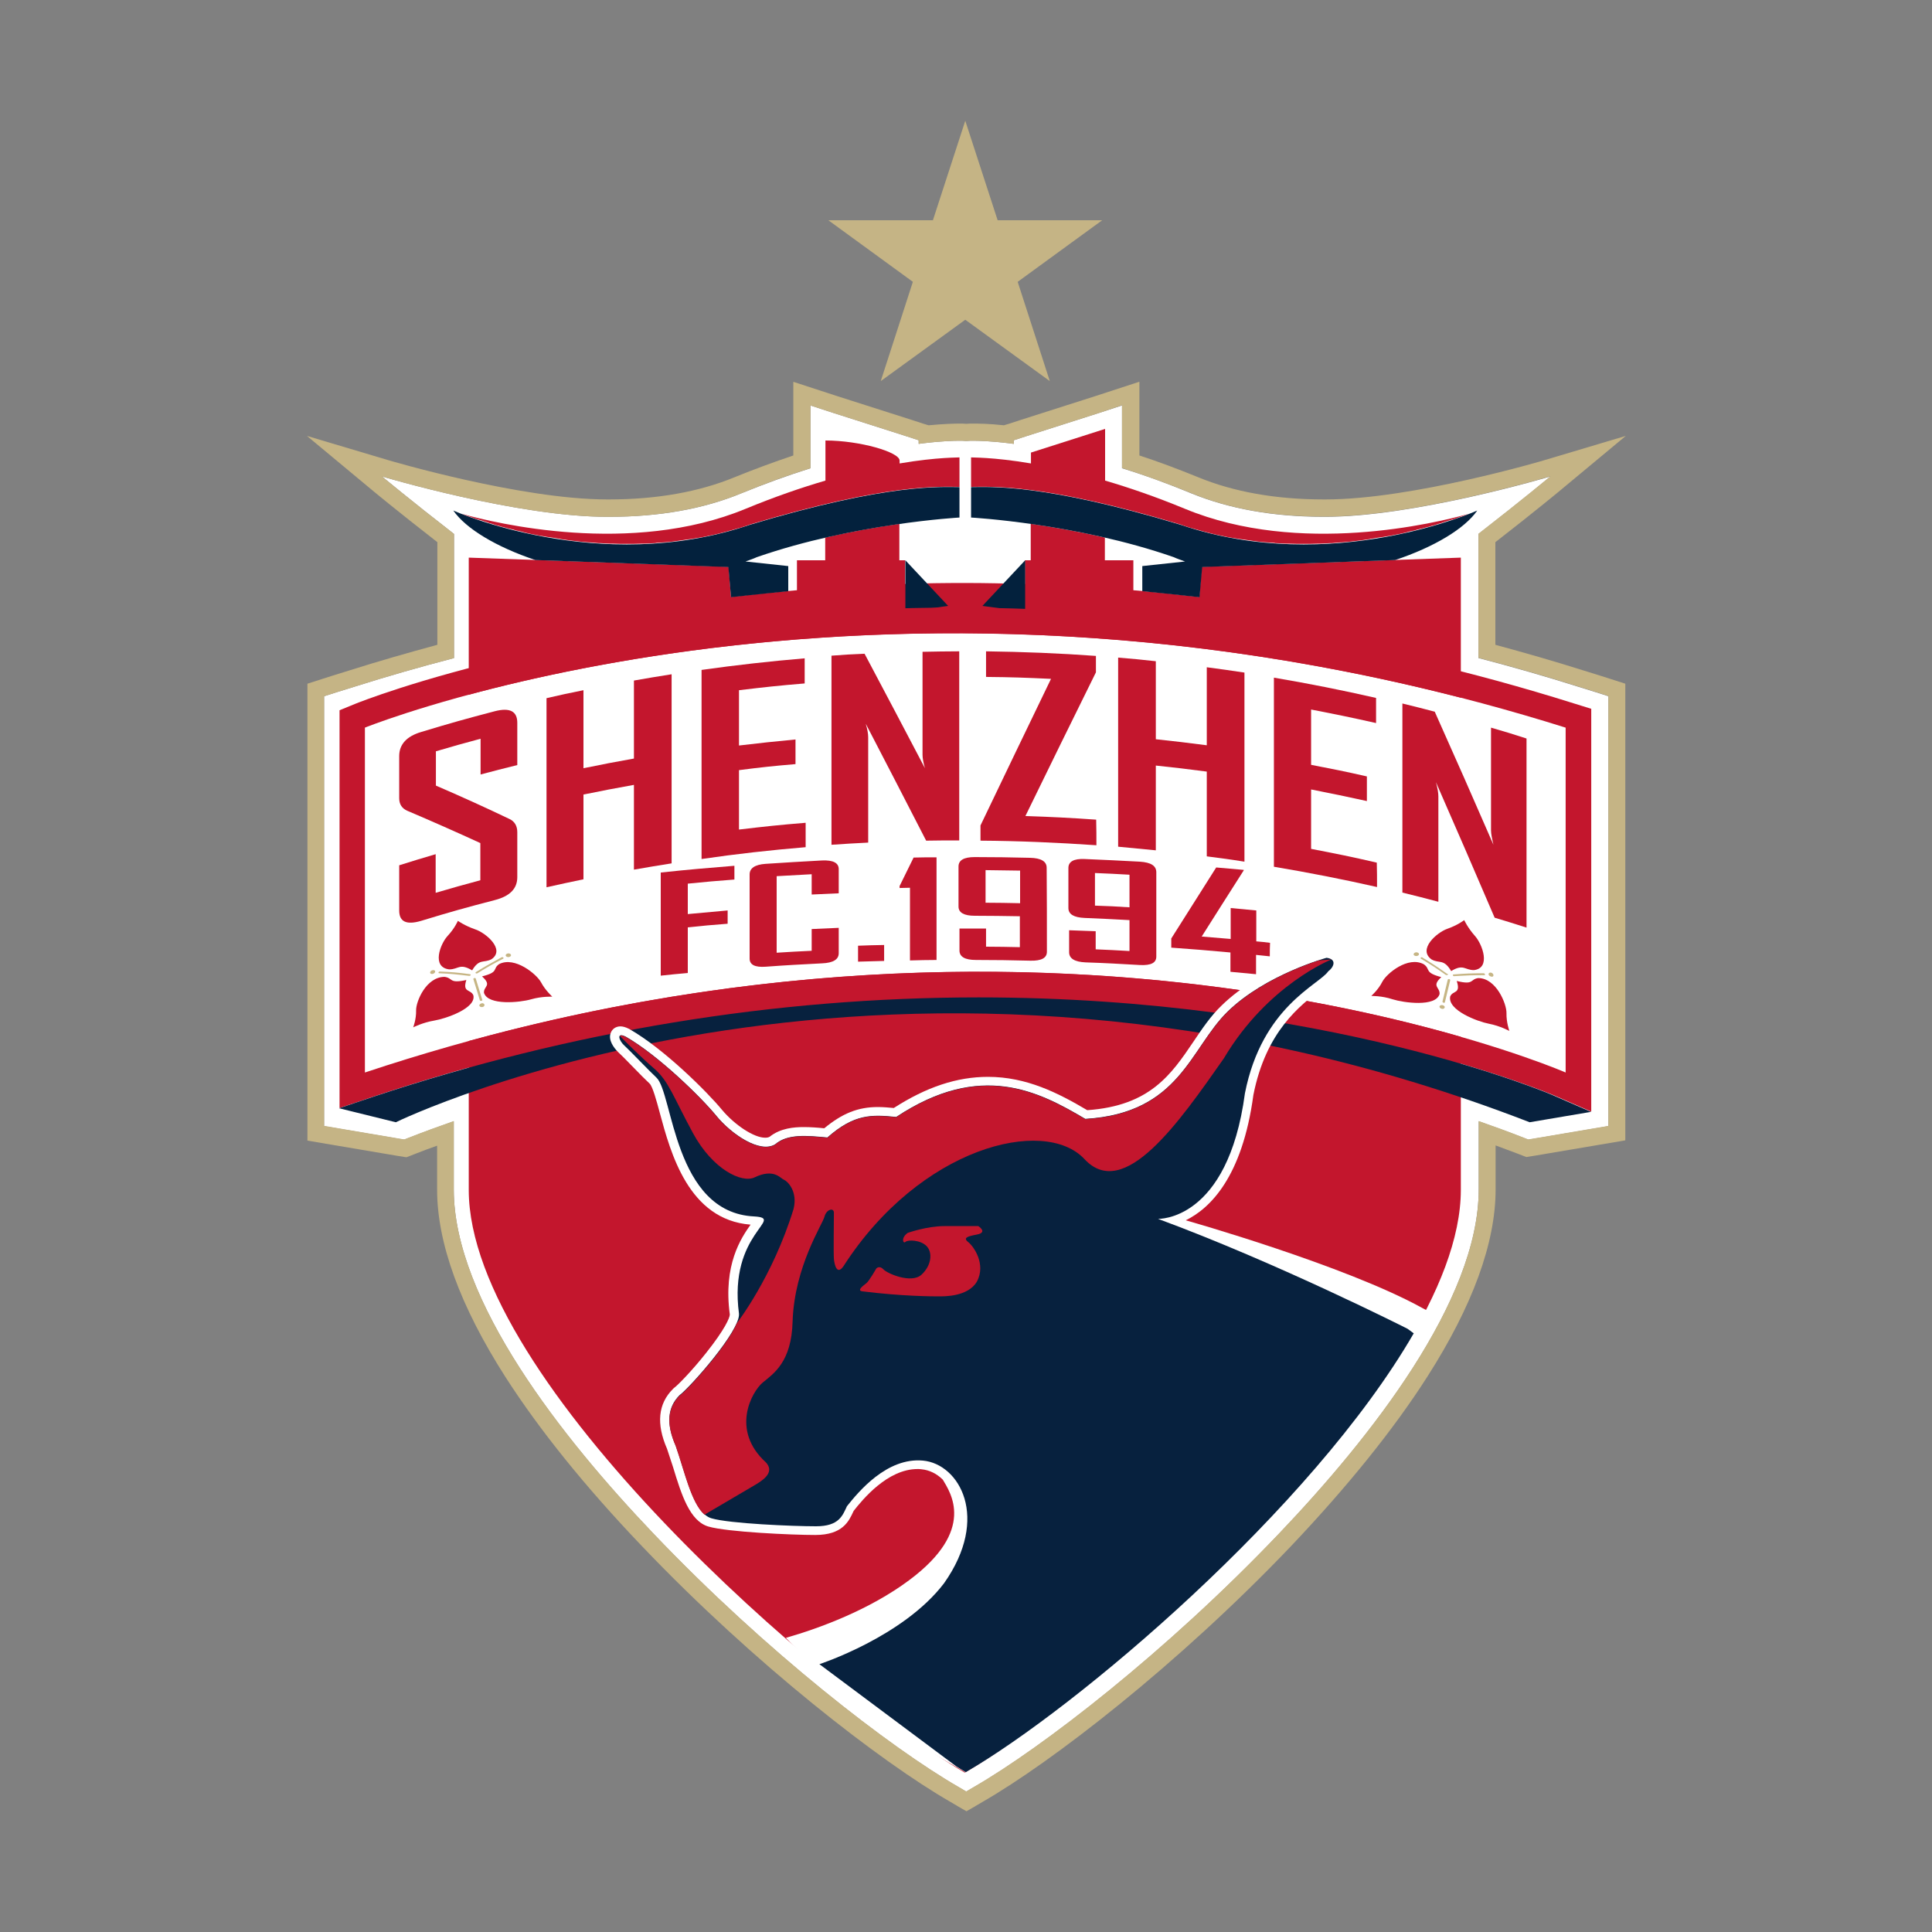 <?xml version="1.0" encoding="utf-8"?>
<!-- Generator: Adobe Illustrator 22.1.0, SVG Export Plug-In . SVG Version: 6.00 Build 0)  -->
<svg version="1.1" id="图层_1" xmlns="http://www.w3.org/2000/svg" xmlns:xlink="http://www.w3.org/1999/xlink" x="0px" y="0px"
	 viewBox="0 0 800 800" style="enable-background:new 0 0 800 800;" xml:space="preserve">
<rect x="0" y="0" width="800" height="800" fill="#808080" stroke="none"/>
<style type="text/css">
	.st0{fill:#FFFFFF;}
	.st1{fill:#C5B485;}
	.st2{fill:#C3162D;}
	.st3{fill:#03213D;}
	.st4{fill:#07213E;}
	.st5{fill:#C6B584;}
</style>
<g>
	<g>
		<g>
			<path class="st0" d="M661,286.7l-7.4-2.3c-13.6-4.3-27.5-8.3-41.4-11.9v-3.9v-37.8v-7.3l0-2.4c18.3-14.2,29.8-23.8,29.8-23.8
				s-57,17-94.1,16.7c-20.6,0-38.9-3.3-54.6-9.7c-9.6-4-19.2-7.5-28.7-10.4v-16.3v-9.7l-9.2,3l-30.7,9.8l-4.9,1.6v1.5
				c-0.5-0.1-1-0.1-1.5-0.2c-8.1-1-13.4-1.1-15.3-1.1c-0.7,0-1.1,0-1.1,0l-1.8,0.1l-1.8-0.1c0,0-0.4,0-1.1,0
				c-1.9,0-7.3,0.1-15.3,1.1c-0.5,0.1-1,0.1-1.5,0.2v-1.5l-4.9-1.6l-30.7-9.8l-9.2-3v9.7v16.3c-9.5,3-19.1,6.5-28.7,10.4
				c-15.7,6.5-34,9.7-54.6,9.7c-37.2,0.3-94.1-16.7-94.1-16.7s11.5,9.6,29.8,23.8l0,2.4v7.3v37.8v3.9c-13.9,3.6-27.8,7.6-41.4,11.9
				l-7.4,2.3l-5,1.6v5.2v7.8v142.8v16.2v6l5.9,1l25.4,4.3l1.9,0.3l1.8-0.7c6.1-2.4,12.4-4.7,18.7-6.9v28.3c0,46.1,45,103,82.8,142.6
				c46.6,48.9,98.1,88.6,126.2,104.8l2.9,1.7l0.3,0.2l0.3-0.2l2.9-1.7c28.1-16.2,79.6-55.9,126.2-104.8
				c37.8-39.6,82.8-96.5,82.8-142.6v-28.3c6.3,2.2,12.6,4.5,18.7,6.9l1.8,0.7l1.9-0.3l25.4-4.3l5.9-1v-6v-16.2V301.3v-7.8v-5.2
				L661,286.7z"/>
			<path class="st1" d="M464.6,167.8v9.7v16.3c9.5,3,19.1,6.5,28.7,10.4c15.7,6.5,34,9.7,54.6,9.7c0.4,0,0.7,0,1.1,0
				c37.2,0,93-16.7,93-16.7s-11.5,9.6-29.8,23.8l0,2.4v7.3v37.8v3.9c13.9,3.6,27.8,7.6,41.4,11.9l7.4,2.3l5,1.6v5.2v7.8v142.8v16.2
				v6l-5.9,1l-25.4,4.3l-1.9,0.3l-1.8-0.7c-6.1-2.4-12.4-4.7-18.7-6.9v28.3c0,46.1-45,103-82.8,142.6
				c-46.6,48.9-98.1,88.6-126.2,104.8l-2.9,1.7l-0.3,0.2l-0.3-0.2l-2.9-1.7c-28.1-16.2-79.6-55.9-126.2-104.8
				c-37.8-39.6-82.8-96.5-82.8-142.6v-28.3c-6.3,2.2-12.6,4.5-18.7,6.9l-1.8,0.7l-1.9-0.3l-25.4-4.3l-5.9-1v-6v-16.2V301.3v-7.8
				v-5.2l5-1.6l7.4-2.3c13.6-4.3,27.5-8.3,41.4-11.9v-3.9v-37.8v-7.3l0-2.4c-18.3-14.2-29.8-23.8-29.8-23.8s55.9,16.7,93,16.7
				c0.4,0,0.7,0,1.1,0c20.6,0,38.9-3.3,54.6-9.7c9.6-4,19.2-7.5,28.7-10.4v-16.3v-9.7l9.2,3l30.7,9.8l4.9,1.6v1.5
				c0.5-0.1,1-0.1,1.5-0.2c8.1-1,13.4-1.1,15.3-1.1c0.7,0,1.1,0,1.1,0l1.8,0.1l1.8-0.1c0,0,0.4,0,1.1,0c1.9,0,7.3,0.1,15.3,1.1
				c0.5,0.1,1,0.1,1.5,0.2v-1.5l4.9-1.6l30.7-9.8L464.6,167.8 M471.7,158.1l-9.2,3l-9.2,3l-30.7,9.8l-4.9,1.6l-2,0.6
				c-6.5-0.7-11-0.7-12.7-0.7c-0.9,0-1.3,0-1.3,0l-1.6,0.1l-1.6-0.1c0,0-0.4,0-1.3,0c-1.8,0-6.2,0.1-12.7,0.7l-2-0.6l-4.9-1.6
				l-30.7-9.8l-9.2-3l-9.2-3v9.7v9.7v11.1c-8,2.7-16.2,5.7-24.3,9c-14.8,6.1-32.3,9.2-51.9,9.2h0l0,0c-0.3,0-0.7,0-1,0
				c-35.7,0-90.4-16.2-91-16.4l-33.2-9.9l26.7,22.2c0.1,0.1,10.7,8.9,27.3,21.8v6.3v36.2c-12.2,3.3-24.4,6.8-36.4,10.6l-7.4,2.3
				l-5,1.6l-5,1.6v5.2v5.2v7.8v142.8v16.2v6v6l5.9,1l5.9,1l25.4,4.3l1.9,0.3l1.9,0.3l1.8-0.7l1.8-0.7c3-1.2,6-2.3,9.1-3.4v18.2
				c0,22.1,9.5,48.2,28.3,77.6c14,21.8,32.9,45.3,56.4,69.9c47.1,49.4,99.3,89.6,127.8,106l2.9,1.7l0.3,0.2l3.5,2l3.5-2l0.3-0.2
				l2.9-1.7c28.5-16.4,80.7-56.6,127.8-106C558,615.5,577,592,591,570.1c18.8-29.4,28.3-55.5,28.3-77.6v-18.2c3,1.1,6.1,2.3,9.1,3.4
				l1.8,0.7l1.8,0.7l1.9-0.3l1.9-0.3l25.4-4.3l5.9-1l5.9-1v-6v-6v-16.2V301.3v-7.8v-5.2v-5.2l-5-1.6l-5-1.6l-7.4-2.3
				c-12-3.8-24.2-7.3-36.4-10.6v-36.2v-6.3c16.6-12.9,27.2-21.7,27.3-21.8l26.7-22.2l-33.2,9.9c-0.5,0.2-55.3,16.4-91,16.4
				c-0.3,0-0.7,0-1,0l0,0h0c-19.6,0-37.1-3.1-51.9-9.2c-8.1-3.3-16.3-6.4-24.3-9v-11.1v-9.7V158.1L471.7,158.1z"/>
		</g>
		<g>
			<g>
				<path class="st2" d="M497.6,234.7l-1,12.5c-8.7-1-17.8-2-27.3-2.8V232h-11.8v-9.4c-11.2-2.6-21.8-4.4-30.7-5.7
					c0,8.2,0,15.1,0,15.1h-2.4v9.8c-8.1-0.2-16.3-0.4-24.8-0.4c-8.5,0-16.7,0.1-24.8,0.4V232h-2.4c0,0,0-6.9,0-15.1
					c-8.9,1.3-19.5,3.1-30.7,5.7v9.4H330v12.4c-9.5,0.8-18.6,1.7-27.3,2.8l-1-12.5l-107.6-3.8v37.8c0,0,0,4.8,0,13
					c0,40.7,0,165.6,0,211c0,79.2,147,207.6,205.4,241.3c58.4-33.7,205.4-162,205.4-241.3c0-45.4,0-170.3,0-211c0-8.2,0-13,0-13
					v-37.8L497.6,234.7z"/>
				<path class="st2" d="M136.6,230.7c-0.1,0-0.1,0-0.2,0.1c-0.1,0-0.1,0-0.2,0.1C136.3,230.8,136.4,230.7,136.6,230.7z"/>
				<g>
					<g>
						<polygon class="st3" points="392.6,250.9 374.9,232 374.9,253.3 						"/>
						<path class="st3" d="M397.3,214.3v-12.6c-7.7,0-29.2-1.7-86.8,15.6c-62.6,21.3-122.8-5.9-122.8-5.9c5.2,7.5,17.8,15.1,34,20.5
							l79.9,2.9l1.1,12.5c8.7-1,23.7-2.5,23.7-2.5v-10.4l-17.7-1.9c1.6-0.6,3.2-1.1,4.7-1.8C353.7,216.7,397.3,214.3,397.3,214.3z"
							/>
					</g>
					<path class="st2" d="M372.5,191.9c0-0.5,0-0.9,0-1.2c0-3.5-16.5-8.3-30.7-8.3V199c-9.9,2.9-21,6.7-33.1,11.7
						c-47.4,19.6-103.8,5.9-117.4,2.1c0.8,0.3,1.8,0.7,3,1.1c0,0,0.1,0,0.1,0c0.5,0.2,1.1,0.4,1.7,0.6c0.1,0,0.2,0.1,0.2,0.1
						c0.6,0.2,1.2,0.4,1.9,0.6c0,0,0.1,0,0.1,0c0.6,0.2,1.3,0.4,2,0.6c0.1,0,0.2,0.1,0.2,0.1c0.7,0.2,1.4,0.4,2.1,0.7
						c0.1,0,0.3,0.1,0.4,0.1c0.7,0.2,1.5,0.4,2.2,0.7c0.1,0,0.3,0.1,0.4,0.1c0.8,0.2,1.6,0.4,2.4,0.7c0.1,0,0.1,0,0.2,0
						c0.8,0.2,1.7,0.5,2.6,0.7c0.2,0,0.4,0.1,0.5,0.1c0.9,0.2,1.7,0.4,2.6,0.7c0.2,0,0.4,0.1,0.6,0.1c0.9,0.2,1.9,0.4,2.8,0.7
						c0.1,0,0.3,0.1,0.4,0.1c0.9,0.2,1.8,0.4,2.7,0.6c0.2,0,0.4,0.1,0.6,0.1c1,0.2,2,0.4,3,0.6c0.3,0,0.5,0.1,0.8,0.1
						c1,0.2,2.1,0.4,3.1,0.5c0.2,0,0.4,0.1,0.7,0.1c1,0.2,2,0.3,3.1,0.5c0.1,0,0.3,0,0.4,0.1c1.1,0.2,2.2,0.3,3.4,0.5
						c0.3,0,0.5,0.1,0.8,0.1c1.1,0.1,2.3,0.3,3.4,0.4c0.3,0,0.5,0.1,0.8,0.1c1.2,0.1,2.4,0.2,3.6,0.3c0.1,0,0.3,0,0.4,0
						c1.2,0.1,2.3,0.2,3.5,0.3c0.2,0,0.5,0,0.7,0c1.2,0.1,2.5,0.1,3.7,0.2c0.3,0,0.6,0,0.9,0c1.3,0,2.5,0.1,3.8,0.1
						c0.2,0,0.4,0,0.7,0c1.2,0,2.5,0,3.8,0c0.2,0,0.3,0,0.5,0c1.3,0,2.7-0.1,4-0.1c0.3,0,0.6,0,0.8,0c1.3-0.1,2.7-0.1,4-0.2
						c0.3,0,0.5,0,0.8-0.1c1.4-0.1,2.8-0.2,4.2-0.3c0.1,0,0.1,0,0.2,0c1.4-0.1,2.8-0.3,4.2-0.5c0.2,0,0.5-0.1,0.7-0.1
						c1.4-0.2,2.8-0.4,4.2-0.6c0.3,0,0.6-0.1,0.9-0.1c1.4-0.2,2.8-0.5,4.3-0.7c0.2,0,0.4-0.1,0.6-0.1c1.4-0.3,2.8-0.6,4.2-0.9
						c0.2,0,0.3-0.1,0.5-0.1c1.5-0.3,2.9-0.7,4.4-1.1c0.3-0.1,0.6-0.1,0.8-0.2c1.4-0.4,2.9-0.8,4.3-1.2c0.3-0.1,0.5-0.2,0.8-0.2
						c1.5-0.5,3-0.9,4.5-1.5c57.6-17.3,79.1-15.6,86.8-15.6v-12.2C397.3,189.5,388.4,189.2,372.5,191.9z"/>
				</g>
				<g>
					<polygon class="st3" points="406.8,250.9 424.5,232 424.5,253.3 					"/>
					<path class="st3" d="M402.1,214.3v-12.6c7.7,0,29.2-1.7,86.8,15.6c62.6,21.3,122.8-5.9,122.8-5.9c-5.2,7.5-17.8,15.1-34,20.5
						l-79.9,2.9l-1.1,12.5c-8.7-1-23.7-2.5-23.7-2.5v-10.4l17.7-1.9c-1.6-0.6-3.2-1.1-4.7-1.8C445.8,216.7,402.1,214.3,402.1,214.3z
						"/>
				</g>
				<path class="st2" d="M426.9,191.9c0-0.5,0-4.5,0-4.5l30.7-9.8V199c9.9,2.9,21,6.7,33.1,11.7c47.4,19.6,103.8,5.9,117.4,2.1
					c-0.8,0.3-1.8,0.7-3,1.1c0,0-0.1,0-0.1,0c-0.5,0.2-1.1,0.4-1.7,0.6c-0.1,0-0.2,0.1-0.2,0.1c-0.6,0.2-1.2,0.4-1.9,0.6
					c0,0-0.1,0-0.1,0c-0.6,0.2-1.3,0.4-2,0.6c-0.1,0-0.2,0.1-0.2,0.1c-0.7,0.2-1.4,0.4-2.1,0.7c-0.1,0-0.3,0.1-0.4,0.1
					c-0.7,0.2-1.5,0.4-2.2,0.7c-0.1,0-0.3,0.1-0.4,0.1c-0.8,0.2-1.6,0.4-2.4,0.7c-0.1,0-0.1,0-0.2,0c-0.8,0.2-1.7,0.5-2.6,0.7
					c-0.2,0-0.4,0.1-0.5,0.1c-0.9,0.2-1.7,0.4-2.6,0.7c-0.2,0-0.4,0.1-0.6,0.1c-0.9,0.2-1.9,0.4-2.8,0.7c-0.1,0-0.3,0.1-0.4,0.1
					c-0.9,0.2-1.8,0.4-2.7,0.6c-0.2,0-0.4,0.1-0.6,0.1c-1,0.2-2,0.4-3,0.6c-0.3,0-0.5,0.1-0.8,0.1c-1,0.2-2.1,0.4-3.1,0.5
					c-0.2,0-0.4,0.1-0.7,0.1c-1,0.2-2,0.3-3.1,0.5c-0.1,0-0.3,0-0.4,0.1c-1.1,0.2-2.2,0.3-3.4,0.5c-0.3,0-0.5,0.1-0.8,0.1
					c-1.1,0.1-2.3,0.3-3.4,0.4c-0.3,0-0.5,0.1-0.8,0.1c-1.2,0.1-2.4,0.2-3.6,0.3c-0.1,0-0.3,0-0.4,0c-1.2,0.1-2.3,0.2-3.5,0.3
					c-0.2,0-0.5,0-0.7,0c-1.2,0.1-2.5,0.1-3.7,0.2c-0.3,0-0.6,0-0.9,0c-1.3,0-2.5,0.1-3.8,0.1c-0.2,0-0.4,0-0.7,0
					c-1.2,0-2.5,0-3.8,0c-0.2,0-0.3,0-0.5,0c-1.3,0-2.7-0.1-4-0.1c-0.3,0-0.6,0-0.8,0c-1.3-0.1-2.7-0.1-4-0.2c-0.3,0-0.5,0-0.8-0.1
					c-1.4-0.1-2.8-0.2-4.2-0.3c-0.1,0-0.1,0-0.2,0c-1.4-0.1-2.8-0.3-4.2-0.5c-0.2,0-0.5-0.1-0.7-0.1c-1.4-0.2-2.8-0.4-4.2-0.6
					c-0.3,0-0.6-0.1-0.9-0.1c-1.4-0.2-2.8-0.5-4.3-0.7c-0.2,0-0.4-0.1-0.6-0.1c-1.4-0.3-2.8-0.6-4.2-0.9c-0.2,0-0.3-0.1-0.5-0.1
					c-1.5-0.3-2.9-0.7-4.4-1.1c-0.3-0.1-0.6-0.1-0.8-0.2c-1.4-0.4-2.9-0.8-4.3-1.2c-0.3-0.1-0.5-0.2-0.8-0.2c-1.5-0.5-3-0.9-4.5-1.5
					c-57.6-17.3-79.1-15.6-86.8-15.6v-12.2C402.1,189.5,411,189.2,426.9,191.9z"/>
				<path class="st0" d="M151.1,301.3c0,0,217.4-87.9,497.2,0v142.8c0,0-215.1-93.9-497.2,0V301.3z"/>
				<path class="st2" d="M395,262.2c73.7,0,160,9.8,253.3,39.1v142.8c0,0-95.6-41.7-242.9-41.7c-73.7,0-160.2,10.4-254.3,41.7V301.3
					C151.1,301.3,247.7,262.2,395,262.2 M395.1,251.6L395.1,251.6c-42.6,0-108.3,3.4-179.6,19.8c-42.9,9.8-67.3,19.6-68.3,20
					l-6.6,2.7v7.2v142.8v14.7l14-4.7C236.6,426.8,321,413,405.3,413c143.4,0,237.8,40.4,238.7,40.8l14.9,6.5v-16.2V301.3v-7.8
					l-7.4-2.3C567.9,264.9,481.7,251.6,395.1,251.6L395.1,251.6z"/>
				<path class="st4" d="M405.3,413c-84.4,0-168.8,13.9-250.9,41.2l-14,4.7l23.5,5.8c0,0,207.4-101.5,469.5,0l25.4-4.3l-14.9-6.5
					C643.1,453.4,548.8,413,405.3,413z"/>
			</g>
			<path class="st0" d="M376.5,654.3c-16.5,12.3-37.1,19.9-51.1,23.9c30.7,31.6,55.9,45,74.3,55.6c47.2-27.2,149-105.6,191.1-191.2
				c-0.5-0.3-1.2-0.6-1.7-0.9c-31.9-17.7-98.1-36.4-98.1-36.4c10-4.9,23.4-17.8,28-51.9c5.2-26.4,19.4-37.1,27.9-43.6
				c2.6-1.9,4.5-3.4,5.7-5c2.1-1.7,3.7-4.5,3-7.3c-0.3-1.1-1.4-3.8-5.8-4.4l-0.7-0.1l-0.7,0.2c-1.1,0.3-26.3,7.3-42.5,23.1
				c-4.6,4.4-8.2,9.8-11.7,15c-9.2,13.6-18,26.6-44,28.4c-12-7.1-25.1-13.8-41.1-13.8c-12.8,0-25.5,4.2-39,12.9
				c-2.2-0.2-4.4-0.4-6.6-0.4c-8.2,0-14.7,2.6-22.2,8.8c-2.8-0.3-5.7-0.5-8.5-0.5c-3.9,0-9.6,0.4-14.1,4c-0.5,0.3-1.1,0.4-1.9,0.4
				c-4.6,0-12.5-5.2-17.8-11.5c-6-7.3-24-25.3-38.4-33.5l-0.1-0.1l-0.1,0c-1.4-0.7-2.5-1-3.5-1c-1.8,0-3.4,1-4,2.7
				c-1.2,3,1.4,6.3,3,7.9c1,0.9,3.6,3.5,6,6c2.7,2.8,5.6,5.7,7.1,7.1c1.2,1.1,2.9,7.2,4.2,12.1c4.5,16.6,11.9,44.3,37.6,46.3
				c-3.9,5.5-11.4,16.6-8.6,37.2c0,1.3-2,6.1-9.8,15.9c-5.7,7.2-11.7,13.4-13.4,14.6l-0.2,0.2l-0.2,0.2c-6.1,6.1-6.9,14.4-2.4,24.7
				c0.8,2.4,1.7,5.1,2.5,7.6c3.5,11.5,6.9,22.3,14.6,24.6c7.9,2.3,34.6,3.5,44.3,3.5c11.3,0,13.9-5.7,15.7-9.6
				c0.1-0.1,0.1-0.3,0.2-0.4c3.7-4.7,14-17.3,26.4-17.3c0.6,0,1.1,0,1.7,0.1c3.2,0.3,6.3,1.8,8.8,4.3
				C393.5,618,404.4,633.5,376.5,654.3z"/>
			<path class="st4" d="M585.4,552.1l-2.6-1.9c0,0-53.7-27.2-103.3-45.5c0,0,28.9,1.2,36-52c7.1-36,30.7-44.9,34.5-50.5
				c2.1-1.5,3.9-5-0.7-5.6c0,0-25.2,6.9-40.9,22.2c-15.7,15.3-19.7,42.1-59,44.5c-19.3-11.4-43.3-24-78.3-0.8
				c-10-1-17.3-1.4-28.5,8.5c-8.5-0.8-16.5-1.6-21.6,2.8c-6.3,3.9-18.1-4.1-24.4-11.8c-6.3-7.7-24-25-37.4-32.7
				c-4.3-2.2-2.8,1.8-0.6,3.7c2.2,2,10.2,10.4,13.2,13.2c6.9,6.3,7.1,55.9,40.5,57.5c13.2,0.8-10.8,6.7-6.3,40.3
				c0.5,7.1-20.3,30.5-24.6,33.7c-4.9,4.9-5.7,11.6-1.6,20.9c4.2,11.9,7.3,27.9,14.8,30.1c7.5,2.2,33.7,3.3,43.3,3.3
				s11-4.5,12.8-8.3c4.7-5.9,16.5-20.3,31.5-18.9c15,1.4,27.9,23.6,8.7,50.8c-16.9,22.2-51.6,33.5-51.6,33.5l56.8,42.4
				c1.3,0.8,2.6,1.6,3.8,2.3C445,707.8,543.3,624.9,585.4,552.1z"/>
			<path class="st2" d="M506.8,438.2c18.1-30.5,44.5-40.9,44.5-40.9v0l-5.3,0.4c-7.4,2.4-25.3,9.3-37.6,21.2
				c-15.7,15.3-19.7,42.1-59,44.5c-19.3-11.4-43.3-24-78.3-0.8c-10-1-17.3-1.4-28.5,8.5c-8.5-0.8-16.5-1.6-21.6,2.8
				c-6.3,3.9-18.1-4.1-24.4-11.8c-6.3-7.7-24-25-37.4-32.7c-1.4-0.7-2.2-0.8-2.5-0.4c1.3,1.3,8.6,8.7,14.1,13.4
				c6.1,5.2,8.1,12,16.2,26.9s20.2,20.8,25.5,18.2c8-3.8,10.6,0.4,12.1,1s5.8,4.8,4,12.1c-8.7,28.3-23.5,47.3-23.5,47.3l0,0
				c-3.9,9.4-20,27.3-23.7,30c-4.9,4.9-5.7,11.6-1.6,20.9c3.6,10.3,6.4,23.6,11.9,28.4c7.3-4.3,18.9-11.1,21.6-12.7
				c3.9-2.4,7.1-5.3,3.9-8.9c-14.8-13.4-5.9-29.3-1.4-33.1c4.5-3.7,12-8.5,12.4-25.4c0.8-22.8,12.4-40.1,13.2-43.3
				c0.8-3.1,3.9-3.9,3.9-1.6s-0.2,16.9,0,19.1c0.2,2.2,1.2,6.9,3.9,3.1c31.7-49.4,83.2-62.2,99.8-44.5
				C465.4,497.7,488.3,464.6,506.8,438.2z"/>
			<path class="st2" d="M375.9,510.5c0,0,7.9-2.8,15.2-2.8c7.3,0,14,0,14,0s4.1,2.6-0.6,3.5c-3.7,0.7-5.9,1.3-3.6,3.1
				s7.5,9.2,3.6,16.4c-3.7,6.3-13.6,6.1-15.8,6.1s-14.9,0-31.7-2.1c-2.4-0.4,0.7-2.5,1.8-3.4c1.1-0.9,4.1-6.1,4.1-6.1
				s1.3-1.3,2.9,0.4c1.5,1.7,11.6,6.1,15.8,2.2s4.6-9.2,2.1-11.8c-2.5-2.6-7.7-2.7-8.7-1.8c-1,0.9-1.4-0.9-0.7-2
				C374.9,511.1,375.9,510.5,375.9,510.5z"/>
		</g>
	</g>
	<g>
		<g>
			<path class="st2" d="M214.2,363.2c0,4.8-3.1,7.9-9.3,9.5c-12.3,3.2-18.4,4.9-30.5,8.6c-6.1,1.8-9.1,0.4-9.1-4.3
				c0-7.5,0-11.2,0-18.7c6-1.9,9-2.8,15.1-4.6c0,6.4,0,9.6,0,16c7.4-2.2,11.1-3.2,18.5-5.2c0-6.1,0-9.2,0-15.4
				c-10-4.6-20.2-9.1-30.3-13.4c-2.2-1-3.3-2.7-3.3-5.2c0-7,0-10.4,0-17.4c0-4.8,3-8.2,9.1-10c12.2-3.7,18.3-5.4,30.5-8.6
				c6.2-1.6,9.3,0,9.3,4.8c0,7,0,10.5,0,17.5c-6.1,1.5-9.2,2.3-15.2,3.9c0-5.9,0-8.9,0-14.8c-7.4,2-11.1,3-18.5,5.2
				c0,5.7,0,8.5,0,14.2c10.2,4.4,20.4,9,30.4,13.8c2.2,1,3.3,2.9,3.3,5.5C214.2,352,214.2,355.7,214.2,363.2z"/>
			<path class="st2" d="M278.1,357.5c-6.2,1-9.4,1.5-15.6,2.6c0-11.7,0-23.4,0-35.1c-8.4,1.5-12.5,2.3-20.9,4c0,11.7,0,23.4,0,35.1
				c-6.1,1.3-9.2,1.9-15.3,3.3c0-26.1,0-52.2,0-78.3c6.1-1.4,9.2-2.1,15.3-3.3c0,12.9,0,19.4,0,32.3c8.3-1.7,12.5-2.5,20.9-4
				c0-12.9,0-19.4,0-32.3c6.2-1.1,9.3-1.6,15.6-2.6C278.1,305.3,278.1,331.4,278.1,357.5z"/>
			<path class="st2" d="M333.6,350.8c-14.4,1.2-28.8,2.8-43.1,4.9c0-26.1,0-52.2,0-78.3c14.2-2,28.4-3.6,42.7-4.8
				c0,4.1,0,6.2,0,10.4c-10.9,0.9-16.3,1.5-27.2,2.8c0,9.1,0,13.7,0,22.9c9.3-1.1,14-1.6,23.4-2.5c0,4.1,0,6.1,0,10.2
				c-9.4,0.8-14.1,1.3-23.4,2.5c0,9.8,0,14.7,0,24.6c11-1.3,16.5-1.9,27.6-2.8C333.6,344.6,333.6,346.6,333.6,350.8z"/>
			<path class="st2" d="M397.2,348c-5.5,0-8.2,0-13.7,0.1c-8.3-16.1-16.6-32.3-25-48.4c0.7,2.4,1,4.2,1,5.6c0,14.5,0,29.1,0,43.6
				c-6.1,0.3-9.1,0.5-15.2,0.9c0-26.1,0-52.2,0-78.3c5.5-0.4,8.2-0.6,13.7-0.8c8.4,15.8,16.7,31.6,25,47.4c-0.7-2.4-1-4.3-1-5.6
				c0-14.2,0-28.4,0-42.6c6.1-0.1,9.1-0.2,15.2-0.2C397.2,295.8,397.2,321.9,397.2,348z"/>
			<path class="st2" d="M454,350c-16-1.1-32-1.8-48-1.9c0-2.5,0-3.8,0-6.3c9.7-20.2,19.4-40.5,29.2-60.7
				c-10.8-0.5-16.1-0.7-26.9-0.8c0-4.2,0-6.3,0-10.6c15.2,0.2,30.4,0.8,45.5,1.9c0,2.7,0,4.1,0,6.8c-9.8,19.8-19.5,39.6-29.2,59.5
				c11.7,0.4,17.6,0.7,29.3,1.5C454,343.7,454,345.8,454,350z"/>
			<path class="st2" d="M515.3,356.8c-6.2-1-9.4-1.4-15.6-2.2c0-11.7,0-23.4,0-35.1c-8.4-1.1-12.6-1.6-21.1-2.5
				c0,11.7,0,23.4,0,35.1c-6.2-0.6-9.3-0.9-15.6-1.5c0-26.1,0-52.2,0-78.3c6.2,0.5,9.3,0.8,15.6,1.5c0,12.9,0,19.4,0,32.3
				c8.4,0.9,12.6,1.4,21.1,2.5c0-12.9,0-19.4,0-32.3c6.3,0.8,9.4,1.3,15.6,2.2C515.3,304.7,515.3,330.7,515.3,356.8z"/>
			<path class="st2" d="M570.2,367.3c-14.1-3.2-28.4-6-42.7-8.4c0-26.1,0-52.2,0-78.3c14.2,2.4,28.3,5.2,42.3,8.4
				c0,4.1,0,6.2,0,10.4c-10.7-2.4-16.1-3.5-26.9-5.6c0,9.1,0,13.7,0,22.9c9.3,1.8,13.9,2.7,23.1,4.8c0,4.1,0,6.1,0,10.2
				c-9.2-2-13.9-3-23.1-4.8c0,9.8,0,14.7,0,24.6c10.9,2.1,16.4,3.2,27.2,5.7C570.2,361.1,570.2,363.1,570.2,367.3z"/>
			<path class="st2" d="M632.1,384.1c-5.3-1.7-7.9-2.5-13.2-4.1c-8-18.7-16.1-37.4-24.3-56.1c0.7,2.6,1,4.5,1,5.9
				c0,14.5,0,29.1,0,43.6c-5.9-1.6-8.9-2.3-14.9-3.8c0-26.1,0-52.2,0-78.3c5.4,1.3,8,2,13.4,3.4c8.2,18.3,16.3,36.7,24.3,55.1
				c-0.6-2.6-1-4.6-1-5.9c0-14.2,0-28.4,0-42.6c5.9,1.7,8.8,2.6,14.7,4.5C632.1,331.9,632.1,358,632.1,384.1z"/>
		</g>
	</g>
	<g>
		<g>
			<path class="st2" d="M304.1,364.2c-7.7,0.6-11.6,0.9-19.3,1.7c0,5.1,0,7.6,0,12.6c6.6-0.6,9.9-0.9,16.5-1.5c0,2.2,0,3.3,0,5.5
				c-6.6,0.5-9.9,0.8-16.5,1.5c0,7.5,0,11.3,0,18.9c-4.5,0.4-6.7,0.6-11.2,1.1c0-14.2,0-28.4,0-42.7c12.2-1.3,18.3-1.8,30.5-2.8
				C304.1,360.8,304.1,361.9,304.1,364.2z"/>
			<path class="st2" d="M347.3,394.7c0,2.6-2.3,4-6.9,4.2c-9.4,0.5-14,0.7-23.4,1.4c-4.4,0.3-6.6-0.8-6.6-3.4c0-11.6,0-23.2,0-34.8
				c0-2.6,2.2-4.1,6.6-4.4c9.3-0.6,14-0.9,23.4-1.4c4.6-0.2,6.9,1,6.9,3.6c0,4,0,6,0,10c-4.5,0.2-6.7,0.3-11.2,0.5
				c0-3.4,0-5.1,0-8.4c-5.8,0.3-8.7,0.5-14.5,0.8c0,12.7,0,19,0,31.7c5.8-0.4,8.7-0.5,14.5-0.8c0-3.6,0-5.4,0-9
				c4.5-0.2,6.7-0.3,11.2-0.5C347.3,388.4,347.3,390.5,347.3,394.7z"/>
			<path class="st2" d="M366.1,397.9c-4.3,0.1-6.5,0.2-10.8,0.3c0-2.6,0-4,0-6.6c4.3-0.2,6.5-0.2,10.8-0.3
				C366.1,394,366.1,395.3,366.1,397.9z"/>
			<path class="st2" d="M387.8,397.5c-4.4,0-6.6,0.1-11,0.2c0-12,0-18.1,0-30.1c-1.7,0-2.6,0.1-4.3,0.1c0-0.3,0-0.5,0-0.8
				c2.3-4.7,3.5-7.1,5.8-11.8c3.8-0.1,5.7-0.1,9.5-0.1C387.8,369.1,387.8,383.3,387.8,397.5z"/>
			<path class="st2" d="M433.5,394.1c0,2.6-2.3,3.8-6.8,3.7c-9-0.2-13.6-0.3-22.6-0.3c-4.5,0-6.8-1.3-6.8-3.9c0-3.6,0-5.4,0-9.1
				c4.4,0,6.6,0,11,0c0,3,0,4.5,0,7.5c5.6,0,8.4,0.1,14,0.2c0-5.1,0-7.7,0-12.8c-7.5-0.1-11.2-0.2-18.7-0.2c-4.4,0-6.7-1.3-6.7-3.8
				c0-6.6,0-9.9,0-16.6c0-2.6,2.2-3.9,6.7-3.9c9.2,0,13.8,0.1,22.9,0.3c4.6,0.1,6.9,1.5,6.9,4.1
				C433.5,370.8,433.5,382.4,433.5,394.1z M422.4,374c0-5.4,0-8.1,0-13.5c-5.7-0.1-8.6-0.1-14.3-0.2c0,5.4,0,8.1,0,13.5
				C413.8,373.8,416.7,373.9,422.4,374z"/>
			<path class="st2" d="M478.8,396.1c0,2.6-2.2,3.7-6.7,3.5c-9-0.5-13.5-0.8-22.6-1.1c-4.5-0.2-6.8-1.6-6.8-4.2c0-3.6,0-5.4,0-9.1
				c4.4,0.2,6.6,0.2,11,0.4c0,3,0,4.5,0,7.5c5.6,0.2,8.4,0.4,14,0.7c0-5.1,0-7.7,0-12.8c-7.4-0.4-11.2-0.6-18.6-0.9
				c-4.4-0.2-6.7-1.5-6.7-4.1c0-6.6,0-9.9,0-16.6c0-2.6,2.2-3.9,6.7-3.7c9.2,0.4,13.7,0.6,22.9,1.1c4.6,0.3,6.8,1.7,6.8,4.4
				C478.8,372.9,478.8,384.5,478.8,396.1z M467.7,375.7c0-5.4,0-8.1,0-13.5c-5.7-0.3-8.6-0.5-14.3-0.7c0,5.4,0,8.1,0,13.5
				C459.1,375.2,461.9,375.3,467.7,375.7z"/>
			<path class="st2" d="M525.8,396c-2.3-0.2-3.4-0.4-5.7-0.6c0,3.2,0,4.8,0,8c-4.3-0.4-6.4-0.6-10.6-1c0-3.2,0-4.8,0-8
				c-9.8-0.9-14.7-1.3-24.5-2c0-1.5,0-2.3,0-3.8c6.2-9.8,12.4-19.6,18.6-29.4c4.5,0.4,6.8,0.6,11.4,1c0,0.1,0,0.2,0,0.2
				c-7,10.9-10.4,16.4-17.4,27.4c4.8,0.4,7.2,0.6,12,1c0-5.1,0-7.7,0-12.8c4.3,0.4,6.4,0.6,10.6,1c0,5.1,0,7.7,0,12.8
				c2.3,0.2,3.4,0.3,5.7,0.6C525.8,392.7,525.8,393.8,525.8,396z"/>
		</g>
	</g>
	<g>
		<g>
			<path class="st2" d="M196.7,384.8c-4.3-1.5-7.1-3.5-7.1-3.5c0,0,0,0,0,0c0,0,0,0,0,0c0,0-1.3,3.1-4.3,6.3
				c-3,3.3-6.7,12.9,0.7,13.8c3.9,0,4.3-2.7,9.5,0.4c0,0,0,0,0,0c0,0,0,0,0,0c3-5,4.7-2.9,8-4.6
				C209.4,393.2,201.1,386.2,196.7,384.8z"/>
			<path class="st2" d="M219.9,413.8c4.5-1.3,8.8-1.1,8.8-1.1c0,0,0,0,0,0c0,0,0,0,0,0c0,0-2.9-2.6-4.7-6
				c-1.8-3.3-10.8-10.8-17.3-7.5c-2.9,2,0.1,3.3-7.1,5.1c0,0,0,0,0,0c0,0,0,0,0,0c4.3,3.9,0.6,4,0.8,6.8
				C202.1,416.5,215.4,415.1,219.9,413.8z"/>
			<path class="st2" d="M179.8,422.6c-4.8,0.8-8.7,2.8-8.7,2.8c0,0,0,0,0,0c0,0,0,0,0,0c0,0,1.3-3.4,1.2-7
				c-0.1-3.6,4.1-13.9,11.8-13.9c3.6,0.5,1.7,2.9,9,1.3c0,0,0,0,0,0c0,0,0,0,0,0c-1.7,5.3,1.7,3.7,2.9,6.3
				C197.3,417.5,184.6,421.8,179.8,422.6z"/>
			<g>
				<path class="st5" d="M197.5,403.1c-0.2,0-0.4,0-0.5-0.1c-0.2-0.1-0.1-0.4,0.1-0.5c4.2-2.6,6.4-3.8,10.6-6.1
					c0.2-0.1,0.5-0.1,0.7,0.1s0.1,0.4-0.1,0.5c-4.3,2.2-6.4,3.4-10.6,6C197.6,403.1,197.5,403.1,197.5,403.1z"/>
				<path class="st5" d="M211.6,395.4c0.1,0.4-0.3,0.8-0.9,0.9c-0.6,0.1-1.2-0.2-1.3-0.6s0.3-0.8,0.9-0.9
					C210.9,394.7,211.5,395,211.6,395.4z"/>
			</g>
			<g>
				<path class="st5" d="M194.8,403.5c0.1,0.1,0.2,0.2,0.1,0.3c-0.1,0.2-0.4,0.3-0.6,0.3c-5-0.6-7.5-0.9-12.4-1.1
					c-0.3,0-0.4-0.2-0.3-0.4c0.1-0.2,0.4-0.4,0.6-0.3c4.9,0.2,7.4,0.4,12.5,1.1C194.7,403.4,194.7,403.4,194.8,403.5z"/>
				<path class="st5" d="M178.4,402.1c0.4-0.4,1.1-0.5,1.5-0.3c0.4,0.2,0.4,0.7,0,1.1c-0.4,0.4-1.1,0.5-1.5,0.3
					C178,403,178,402.5,178.4,402.1z"/>
			</g>
			<g>
				<path class="st5" d="M196,405.3c0-0.1,0.2-0.2,0.4-0.3c0.3-0.1,0.5,0,0.6,0.2c1.1,3.5,1.6,5.3,2.7,8.8c0.1,0.2-0.1,0.4-0.4,0.4
					c-0.3,0.1-0.5,0-0.6-0.2c-1.1-3.5-1.6-5.3-2.7-8.8C196,405.4,196,405.3,196,405.3z"/>
				<path class="st5" d="M199.3,417c-0.6-0.1-0.9-0.4-0.8-0.9c0.2-0.4,0.8-0.7,1.3-0.7c0.6,0.1,0.9,0.5,0.8,0.9
					C200.5,416.8,199.9,417.1,199.3,417z"/>
			</g>
		</g>
	</g>
	<g>
		<g>
			<path class="st2" d="M610.7,387.5c-3-3.4-4.4-6.5-4.4-6.5c0,0,0,0,0,0c0,0,0,0,0,0c0,0-2.7,2.1-7,3.6c-4.3,1.5-12.4,8.5-6.5,12.7
				c3.3,1.8,5-0.4,8.1,4.8c0,0,0,0,0,0c0,0,0,0,0,0c5.1-3.1,5.6-0.4,9.4-0.4C617.5,400.9,613.8,390.9,610.7,387.5z"/>
			<path class="st2" d="M616.5,423.9c4.7,0.9,8.5,3,8.5,3c0,0,0,0,0,0c0,0,0,0,0,0c0,0-1.3-3.6-1.2-7.4c0.1-3.7-4.2-14.5-11.7-14.5
				c-3.5,0.5-1.6,3-8.9,1.2c0,0,0,0,0,0c0,0,0,0,0,0c1.8,5.5-1.6,3.8-2.7,6.4C599.3,418.3,611.8,423,616.5,423.9z"/>
			<path class="st2" d="M576.7,413.8c-4.5-1.5-8.9-1.4-8.9-1.4c0,0,0,0,0,0c0,0,0,0,0,0c0,0,2.9-2.5,4.6-5.9
				c1.7-3.3,10.6-10.8,17.2-7.2c2.9,2.1,0,3.4,7.2,5.3c0,0,0,0,0,0c0,0,0,0,0,0c-4.2,3.9-0.5,4.1-0.7,7
				C594.5,417.1,581.2,415.2,576.7,413.8z"/>
			<g>
				<path class="st5" d="M602,404.2c-0.2,0-0.3-0.2-0.4-0.3c-0.1-0.2,0.1-0.4,0.3-0.4c5-0.4,7.5-0.5,12.4-0.5c0.3,0,0.5,0.2,0.6,0.4
					c0.1,0.2-0.1,0.4-0.3,0.4c-4.9,0-7.4,0.1-12.4,0.4C602.1,404.3,602.1,404.2,602,404.2z"/>
				<path class="st5" d="M618.4,404c-0.1,0.4-0.6,0.6-1.2,0.3c-0.6-0.2-0.9-0.7-0.8-1.1s0.7-0.6,1.2-0.4
					C618.1,403,618.5,403.5,618.4,404z"/>
			</g>
			<g>
				<path class="st5" d="M599.5,403.3c0.1,0.1,0.1,0.3-0.1,0.4c-0.2,0.1-0.5,0.1-0.7,0c-4.1-2.9-6.1-4.2-10.3-6.7
					c-0.2-0.1-0.2-0.3-0.1-0.5c0.2-0.1,0.5-0.2,0.7,0c4.1,2.5,6.2,3.9,10.3,6.8C599.4,403.2,599.5,403.2,599.5,403.3z"/>
				<path class="st5" d="M586,394.4c0.6-0.2,1.2,0,1.5,0.4c0.2,0.4,0,0.8-0.6,1c-0.6,0.2-1.2,0-1.5-0.4
					C585.2,395.1,585.5,394.6,586,394.4z"/>
			</g>
			<g>
				<path class="st5" d="M599.6,405.5c0.1-0.1,0.3-0.1,0.5-0.1c0.3,0.1,0.4,0.3,0.4,0.5c-0.9,3.7-1.3,5.5-2.2,9.1
					c0,0.2-0.3,0.3-0.6,0.2c-0.3-0.1-0.4-0.3-0.4-0.5c0.9-3.7,1.3-5.5,2.2-9.1C599.5,405.6,599.6,405.5,599.6,405.5z"/>
				<path class="st5" d="M596.5,417.5c-0.5-0.3-0.6-0.8-0.2-1.1c0.4-0.3,1-0.3,1.5,0c0.5,0.3,0.6,0.8,0.2,1.1
					C597.7,417.9,597,417.8,596.5,417.5z"/>
			</g>
		</g>
	</g>
	<polygon class="st1" points="399.7,50 413.1,91.2 456.4,91.2 421.4,116.7 434.7,157.8 399.7,132.4 364.7,157.8 378,116.7 343,91.2 
		386.3,91.2 	"/>
</g>
</svg>
